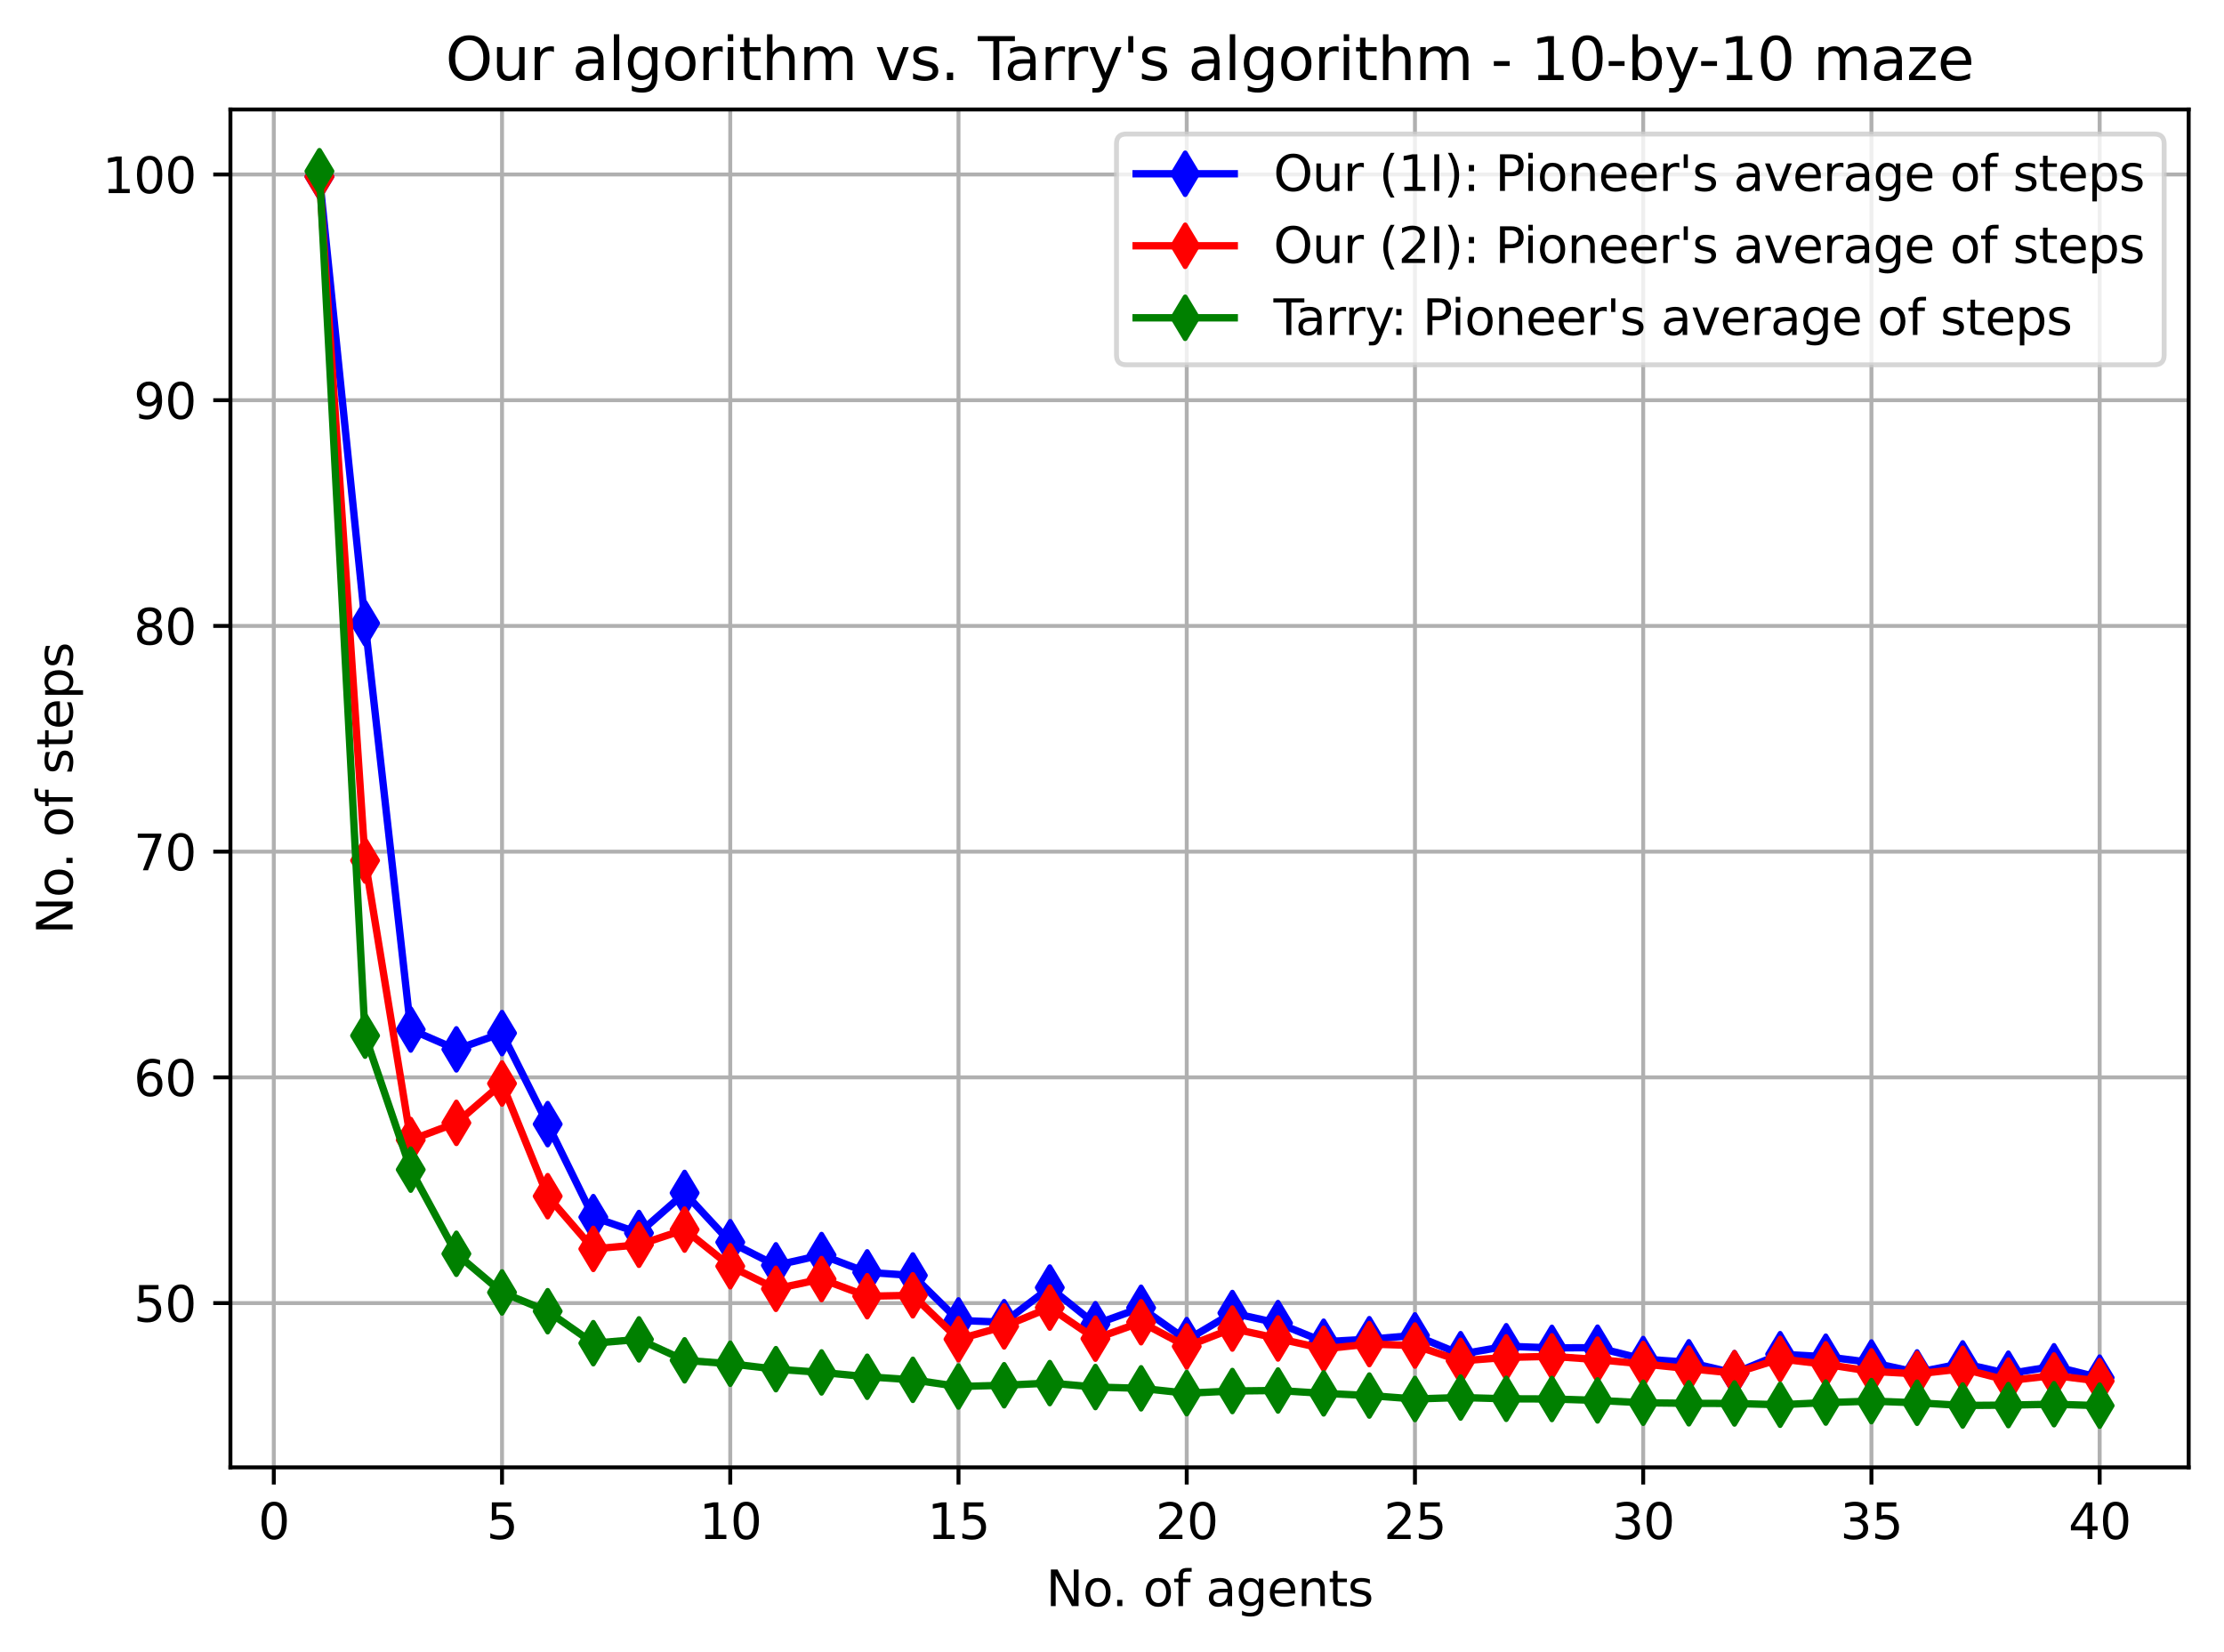 <?xml version="1.0" encoding="utf-8" standalone="no"?>
<!DOCTYPE svg PUBLIC "-//W3C//DTD SVG 1.1//EN"
  "http://www.w3.org/Graphics/SVG/1.1/DTD/svg11.dtd">
<svg xmlns:xlink="http://www.w3.org/1999/xlink" width="453.296pt" height="336.634pt" viewBox="0 0 453.296 336.634" xmlns="http://www.w3.org/2000/svg" version="1.1">
 <defs>
  <style type="text/css">*{stroke-linejoin: round; stroke-linecap: butt}</style>
 </defs>
 <g id="figure_1">
  <g id="patch_1">
   <path d="M 0 336.634 
L 453.296 336.634 
L 453.296 0 
L 0 0 
z
" style="fill: #ffffff"/>
  </g>
  <g id="axes_1">
   <g id="patch_2">
    <path d="M 46.966 299.078 
L 446.096 299.078 
L 446.096 22.318 
L 46.966 22.318 
z
" style="fill: #ffffff"/>
   </g>
   <g id="matplotlib.axis_1">
    <g id="xtick_1">
     <g id="line2d_1">
      <path d="M 55.804 299.078 
L 55.804 22.318 
" clip-path="url(#pd11c6ac3e6)" style="fill: none; stroke: #b0b0b0; stroke-width: 0.8; stroke-linecap: square"/>
     </g>
     <g id="line2d_2">
      <defs>
       <path id="m529cf0bb1b" d="M 0 0 
L 0 3.5 
" style="stroke: #000000; stroke-width: 0.8"/>
      </defs>
      <g>
       <use xlink:href="#m529cf0bb1b" x="55.804" y="299.078" style="stroke: #000000; stroke-width: 0.8"/>
      </g>
     </g>
     <g id="text_1">
      <!-- 0 -->
      <g transform="translate(52.623 313.677)scale(0.1 -0.1)">
       <defs>
        <path id="DejaVuSans-30" d="M 2034 4250 
Q 1547 4250 1301 3770 
Q 1056 3291 1056 2328 
Q 1056 1369 1301 889 
Q 1547 409 2034 409 
Q 2525 409 2770 889 
Q 3016 1369 3016 2328 
Q 3016 3291 2770 3770 
Q 2525 4250 2034 4250 
z
M 2034 4750 
Q 2819 4750 3233 4129 
Q 3647 3509 3647 2328 
Q 3647 1150 3233 529 
Q 2819 -91 2034 -91 
Q 1250 -91 836 529 
Q 422 1150 422 2328 
Q 422 3509 836 4129 
Q 1250 4750 2034 4750 
z
" transform="scale(0.016)"/>
       </defs>
       <use xlink:href="#DejaVuSans-30"/>
      </g>
     </g>
    </g>
    <g id="xtick_2">
     <g id="line2d_3">
      <path d="M 102.323 299.078 
L 102.323 22.318 
" clip-path="url(#pd11c6ac3e6)" style="fill: none; stroke: #b0b0b0; stroke-width: 0.8; stroke-linecap: square"/>
     </g>
     <g id="line2d_4">
      <g>
       <use xlink:href="#m529cf0bb1b" x="102.323" y="299.078" style="stroke: #000000; stroke-width: 0.8"/>
      </g>
     </g>
     <g id="text_2">
      <!-- 5 -->
      <g transform="translate(99.142 313.677)scale(0.1 -0.1)">
       <defs>
        <path id="DejaVuSans-35" d="M 691 4666 
L 3169 4666 
L 3169 4134 
L 1269 4134 
L 1269 2991 
Q 1406 3038 1543 3061 
Q 1681 3084 1819 3084 
Q 2600 3084 3056 2656 
Q 3513 2228 3513 1497 
Q 3513 744 3044 326 
Q 2575 -91 1722 -91 
Q 1428 -91 1123 -41 
Q 819 9 494 109 
L 494 744 
Q 775 591 1075 516 
Q 1375 441 1709 441 
Q 2250 441 2565 725 
Q 2881 1009 2881 1497 
Q 2881 1984 2565 2268 
Q 2250 2553 1709 2553 
Q 1456 2553 1204 2497 
Q 953 2441 691 2322 
L 691 4666 
z
" transform="scale(0.016)"/>
       </defs>
       <use xlink:href="#DejaVuSans-35"/>
      </g>
     </g>
    </g>
    <g id="xtick_3">
     <g id="line2d_5">
      <path d="M 148.841 299.078 
L 148.841 22.318 
" clip-path="url(#pd11c6ac3e6)" style="fill: none; stroke: #b0b0b0; stroke-width: 0.8; stroke-linecap: square"/>
     </g>
     <g id="line2d_6">
      <g>
       <use xlink:href="#m529cf0bb1b" x="148.841" y="299.078" style="stroke: #000000; stroke-width: 0.8"/>
      </g>
     </g>
     <g id="text_3">
      <!-- 10 -->
      <g transform="translate(142.479 313.677)scale(0.1 -0.1)">
       <defs>
        <path id="DejaVuSans-31" d="M 794 531 
L 1825 531 
L 1825 4091 
L 703 3866 
L 703 4441 
L 1819 4666 
L 2450 4666 
L 2450 531 
L 3481 531 
L 3481 0 
L 794 0 
L 794 531 
z
" transform="scale(0.016)"/>
       </defs>
       <use xlink:href="#DejaVuSans-31"/>
       <use xlink:href="#DejaVuSans-30" x="63.623"/>
      </g>
     </g>
    </g>
    <g id="xtick_4">
     <g id="line2d_7">
      <path d="M 195.36 299.078 
L 195.36 22.318 
" clip-path="url(#pd11c6ac3e6)" style="fill: none; stroke: #b0b0b0; stroke-width: 0.8; stroke-linecap: square"/>
     </g>
     <g id="line2d_8">
      <g>
       <use xlink:href="#m529cf0bb1b" x="195.36" y="299.078" style="stroke: #000000; stroke-width: 0.8"/>
      </g>
     </g>
     <g id="text_4">
      <!-- 15 -->
      <g transform="translate(188.998 313.677)scale(0.1 -0.1)">
       <use xlink:href="#DejaVuSans-31"/>
       <use xlink:href="#DejaVuSans-35" x="63.623"/>
      </g>
     </g>
    </g>
    <g id="xtick_5">
     <g id="line2d_9">
      <path d="M 241.879 299.078 
L 241.879 22.318 
" clip-path="url(#pd11c6ac3e6)" style="fill: none; stroke: #b0b0b0; stroke-width: 0.8; stroke-linecap: square"/>
     </g>
     <g id="line2d_10">
      <g>
       <use xlink:href="#m529cf0bb1b" x="241.879" y="299.078" style="stroke: #000000; stroke-width: 0.8"/>
      </g>
     </g>
     <g id="text_5">
      <!-- 20 -->
      <g transform="translate(235.516 313.677)scale(0.1 -0.1)">
       <defs>
        <path id="DejaVuSans-32" d="M 1228 531 
L 3431 531 
L 3431 0 
L 469 0 
L 469 531 
Q 828 903 1448 1529 
Q 2069 2156 2228 2338 
Q 2531 2678 2651 2914 
Q 2772 3150 2772 3378 
Q 2772 3750 2511 3984 
Q 2250 4219 1831 4219 
Q 1534 4219 1204 4116 
Q 875 4013 500 3803 
L 500 4441 
Q 881 4594 1212 4672 
Q 1544 4750 1819 4750 
Q 2544 4750 2975 4387 
Q 3406 4025 3406 3419 
Q 3406 3131 3298 2873 
Q 3191 2616 2906 2266 
Q 2828 2175 2409 1742 
Q 1991 1309 1228 531 
z
" transform="scale(0.016)"/>
       </defs>
       <use xlink:href="#DejaVuSans-32"/>
       <use xlink:href="#DejaVuSans-30" x="63.623"/>
      </g>
     </g>
    </g>
    <g id="xtick_6">
     <g id="line2d_11">
      <path d="M 288.397 299.078 
L 288.397 22.318 
" clip-path="url(#pd11c6ac3e6)" style="fill: none; stroke: #b0b0b0; stroke-width: 0.8; stroke-linecap: square"/>
     </g>
     <g id="line2d_12">
      <g>
       <use xlink:href="#m529cf0bb1b" x="288.397" y="299.078" style="stroke: #000000; stroke-width: 0.8"/>
      </g>
     </g>
     <g id="text_6">
      <!-- 25 -->
      <g transform="translate(282.035 313.677)scale(0.1 -0.1)">
       <use xlink:href="#DejaVuSans-32"/>
       <use xlink:href="#DejaVuSans-35" x="63.623"/>
      </g>
     </g>
    </g>
    <g id="xtick_7">
     <g id="line2d_13">
      <path d="M 334.916 299.078 
L 334.916 22.318 
" clip-path="url(#pd11c6ac3e6)" style="fill: none; stroke: #b0b0b0; stroke-width: 0.8; stroke-linecap: square"/>
     </g>
     <g id="line2d_14">
      <g>
       <use xlink:href="#m529cf0bb1b" x="334.916" y="299.078" style="stroke: #000000; stroke-width: 0.8"/>
      </g>
     </g>
     <g id="text_7">
      <!-- 30 -->
      <g transform="translate(328.554 313.677)scale(0.1 -0.1)">
       <defs>
        <path id="DejaVuSans-33" d="M 2597 2516 
Q 3050 2419 3304 2112 
Q 3559 1806 3559 1356 
Q 3559 666 3084 287 
Q 2609 -91 1734 -91 
Q 1441 -91 1130 -33 
Q 819 25 488 141 
L 488 750 
Q 750 597 1062 519 
Q 1375 441 1716 441 
Q 2309 441 2620 675 
Q 2931 909 2931 1356 
Q 2931 1769 2642 2001 
Q 2353 2234 1838 2234 
L 1294 2234 
L 1294 2753 
L 1863 2753 
Q 2328 2753 2575 2939 
Q 2822 3125 2822 3475 
Q 2822 3834 2567 4026 
Q 2313 4219 1838 4219 
Q 1578 4219 1281 4162 
Q 984 4106 628 3988 
L 628 4550 
Q 988 4650 1302 4700 
Q 1616 4750 1894 4750 
Q 2613 4750 3031 4423 
Q 3450 4097 3450 3541 
Q 3450 3153 3228 2886 
Q 3006 2619 2597 2516 
z
" transform="scale(0.016)"/>
       </defs>
       <use xlink:href="#DejaVuSans-33"/>
       <use xlink:href="#DejaVuSans-30" x="63.623"/>
      </g>
     </g>
    </g>
    <g id="xtick_8">
     <g id="line2d_15">
      <path d="M 381.435 299.078 
L 381.435 22.318 
" clip-path="url(#pd11c6ac3e6)" style="fill: none; stroke: #b0b0b0; stroke-width: 0.8; stroke-linecap: square"/>
     </g>
     <g id="line2d_16">
      <g>
       <use xlink:href="#m529cf0bb1b" x="381.435" y="299.078" style="stroke: #000000; stroke-width: 0.8"/>
      </g>
     </g>
     <g id="text_8">
      <!-- 35 -->
      <g transform="translate(375.072 313.677)scale(0.1 -0.1)">
       <use xlink:href="#DejaVuSans-33"/>
       <use xlink:href="#DejaVuSans-35" x="63.623"/>
      </g>
     </g>
    </g>
    <g id="xtick_9">
     <g id="line2d_17">
      <path d="M 427.953 299.078 
L 427.953 22.318 
" clip-path="url(#pd11c6ac3e6)" style="fill: none; stroke: #b0b0b0; stroke-width: 0.8; stroke-linecap: square"/>
     </g>
     <g id="line2d_18">
      <g>
       <use xlink:href="#m529cf0bb1b" x="427.953" y="299.078" style="stroke: #000000; stroke-width: 0.8"/>
      </g>
     </g>
     <g id="text_9">
      <!-- 40 -->
      <g transform="translate(421.591 313.677)scale(0.1 -0.1)">
       <defs>
        <path id="DejaVuSans-34" d="M 2419 4116 
L 825 1625 
L 2419 1625 
L 2419 4116 
z
M 2253 4666 
L 3047 4666 
L 3047 1625 
L 3713 1625 
L 3713 1100 
L 3047 1100 
L 3047 0 
L 2419 0 
L 2419 1100 
L 313 1100 
L 313 1709 
L 2253 4666 
z
" transform="scale(0.016)"/>
       </defs>
       <use xlink:href="#DejaVuSans-34"/>
       <use xlink:href="#DejaVuSans-30" x="63.623"/>
      </g>
     </g>
    </g>
    <g id="text_10">
     <!-- No. of agents -->
     <g transform="translate(213.183 327.355)scale(0.1 -0.1)">
      <defs>
       <path id="DejaVuSans-4e" d="M 628 4666 
L 1478 4666 
L 3547 763 
L 3547 4666 
L 4159 4666 
L 4159 0 
L 3309 0 
L 1241 3903 
L 1241 0 
L 628 0 
L 628 4666 
z
" transform="scale(0.016)"/>
       <path id="DejaVuSans-6f" d="M 1959 3097 
Q 1497 3097 1228 2736 
Q 959 2375 959 1747 
Q 959 1119 1226 758 
Q 1494 397 1959 397 
Q 2419 397 2687 759 
Q 2956 1122 2956 1747 
Q 2956 2369 2687 2733 
Q 2419 3097 1959 3097 
z
M 1959 3584 
Q 2709 3584 3137 3096 
Q 3566 2609 3566 1747 
Q 3566 888 3137 398 
Q 2709 -91 1959 -91 
Q 1206 -91 779 398 
Q 353 888 353 1747 
Q 353 2609 779 3096 
Q 1206 3584 1959 3584 
z
" transform="scale(0.016)"/>
       <path id="DejaVuSans-2e" d="M 684 794 
L 1344 794 
L 1344 0 
L 684 0 
L 684 794 
z
" transform="scale(0.016)"/>
       <path id="DejaVuSans-20" transform="scale(0.016)"/>
       <path id="DejaVuSans-66" d="M 2375 4863 
L 2375 4384 
L 1825 4384 
Q 1516 4384 1395 4259 
Q 1275 4134 1275 3809 
L 1275 3500 
L 2222 3500 
L 2222 3053 
L 1275 3053 
L 1275 0 
L 697 0 
L 697 3053 
L 147 3053 
L 147 3500 
L 697 3500 
L 697 3744 
Q 697 4328 969 4595 
Q 1241 4863 1831 4863 
L 2375 4863 
z
" transform="scale(0.016)"/>
       <path id="DejaVuSans-61" d="M 2194 1759 
Q 1497 1759 1228 1600 
Q 959 1441 959 1056 
Q 959 750 1161 570 
Q 1363 391 1709 391 
Q 2188 391 2477 730 
Q 2766 1069 2766 1631 
L 2766 1759 
L 2194 1759 
z
M 3341 1997 
L 3341 0 
L 2766 0 
L 2766 531 
Q 2569 213 2275 61 
Q 1981 -91 1556 -91 
Q 1019 -91 701 211 
Q 384 513 384 1019 
Q 384 1609 779 1909 
Q 1175 2209 1959 2209 
L 2766 2209 
L 2766 2266 
Q 2766 2663 2505 2880 
Q 2244 3097 1772 3097 
Q 1472 3097 1187 3025 
Q 903 2953 641 2809 
L 641 3341 
Q 956 3463 1253 3523 
Q 1550 3584 1831 3584 
Q 2591 3584 2966 3190 
Q 3341 2797 3341 1997 
z
" transform="scale(0.016)"/>
       <path id="DejaVuSans-67" d="M 2906 1791 
Q 2906 2416 2648 2759 
Q 2391 3103 1925 3103 
Q 1463 3103 1205 2759 
Q 947 2416 947 1791 
Q 947 1169 1205 825 
Q 1463 481 1925 481 
Q 2391 481 2648 825 
Q 2906 1169 2906 1791 
z
M 3481 434 
Q 3481 -459 3084 -895 
Q 2688 -1331 1869 -1331 
Q 1566 -1331 1297 -1286 
Q 1028 -1241 775 -1147 
L 775 -588 
Q 1028 -725 1275 -790 
Q 1522 -856 1778 -856 
Q 2344 -856 2625 -561 
Q 2906 -266 2906 331 
L 2906 616 
Q 2728 306 2450 153 
Q 2172 0 1784 0 
Q 1141 0 747 490 
Q 353 981 353 1791 
Q 353 2603 747 3093 
Q 1141 3584 1784 3584 
Q 2172 3584 2450 3431 
Q 2728 3278 2906 2969 
L 2906 3500 
L 3481 3500 
L 3481 434 
z
" transform="scale(0.016)"/>
       <path id="DejaVuSans-65" d="M 3597 1894 
L 3597 1613 
L 953 1613 
Q 991 1019 1311 708 
Q 1631 397 2203 397 
Q 2534 397 2845 478 
Q 3156 559 3463 722 
L 3463 178 
Q 3153 47 2828 -22 
Q 2503 -91 2169 -91 
Q 1331 -91 842 396 
Q 353 884 353 1716 
Q 353 2575 817 3079 
Q 1281 3584 2069 3584 
Q 2775 3584 3186 3129 
Q 3597 2675 3597 1894 
z
M 3022 2063 
Q 3016 2534 2758 2815 
Q 2500 3097 2075 3097 
Q 1594 3097 1305 2825 
Q 1016 2553 972 2059 
L 3022 2063 
z
" transform="scale(0.016)"/>
       <path id="DejaVuSans-6e" d="M 3513 2113 
L 3513 0 
L 2938 0 
L 2938 2094 
Q 2938 2591 2744 2837 
Q 2550 3084 2163 3084 
Q 1697 3084 1428 2787 
Q 1159 2491 1159 1978 
L 1159 0 
L 581 0 
L 581 3500 
L 1159 3500 
L 1159 2956 
Q 1366 3272 1645 3428 
Q 1925 3584 2291 3584 
Q 2894 3584 3203 3211 
Q 3513 2838 3513 2113 
z
" transform="scale(0.016)"/>
       <path id="DejaVuSans-74" d="M 1172 4494 
L 1172 3500 
L 2356 3500 
L 2356 3053 
L 1172 3053 
L 1172 1153 
Q 1172 725 1289 603 
Q 1406 481 1766 481 
L 2356 481 
L 2356 0 
L 1766 0 
Q 1100 0 847 248 
Q 594 497 594 1153 
L 594 3053 
L 172 3053 
L 172 3500 
L 594 3500 
L 594 4494 
L 1172 4494 
z
" transform="scale(0.016)"/>
       <path id="DejaVuSans-73" d="M 2834 3397 
L 2834 2853 
Q 2591 2978 2328 3040 
Q 2066 3103 1784 3103 
Q 1356 3103 1142 2972 
Q 928 2841 928 2578 
Q 928 2378 1081 2264 
Q 1234 2150 1697 2047 
L 1894 2003 
Q 2506 1872 2764 1633 
Q 3022 1394 3022 966 
Q 3022 478 2636 193 
Q 2250 -91 1575 -91 
Q 1294 -91 989 -36 
Q 684 19 347 128 
L 347 722 
Q 666 556 975 473 
Q 1284 391 1588 391 
Q 1994 391 2212 530 
Q 2431 669 2431 922 
Q 2431 1156 2273 1281 
Q 2116 1406 1581 1522 
L 1381 1569 
Q 847 1681 609 1914 
Q 372 2147 372 2553 
Q 372 3047 722 3315 
Q 1072 3584 1716 3584 
Q 2034 3584 2315 3537 
Q 2597 3491 2834 3397 
z
" transform="scale(0.016)"/>
      </defs>
      <use xlink:href="#DejaVuSans-4e"/>
      <use xlink:href="#DejaVuSans-6f" x="74.805"/>
      <use xlink:href="#DejaVuSans-2e" x="134.236"/>
      <use xlink:href="#DejaVuSans-20" x="166.023"/>
      <use xlink:href="#DejaVuSans-6f" x="197.811"/>
      <use xlink:href="#DejaVuSans-66" x="258.992"/>
      <use xlink:href="#DejaVuSans-20" x="294.197"/>
      <use xlink:href="#DejaVuSans-61" x="325.984"/>
      <use xlink:href="#DejaVuSans-67" x="387.264"/>
      <use xlink:href="#DejaVuSans-65" x="450.74"/>
      <use xlink:href="#DejaVuSans-6e" x="512.264"/>
      <use xlink:href="#DejaVuSans-74" x="575.643"/>
      <use xlink:href="#DejaVuSans-73" x="614.852"/>
     </g>
    </g>
   </g>
   <g id="matplotlib.axis_2">
    <g id="ytick_1">
     <g id="line2d_19">
      <path d="M 46.966 265.593 
L 446.096 265.593 
" clip-path="url(#pd11c6ac3e6)" style="fill: none; stroke: #b0b0b0; stroke-width: 0.8; stroke-linecap: square"/>
     </g>
     <g id="line2d_20">
      <defs>
       <path id="m9fdd5fec45" d="M 0 0 
L -3.5 0 
" style="stroke: #000000; stroke-width: 0.8"/>
      </defs>
      <g>
       <use xlink:href="#m9fdd5fec45" x="46.966" y="265.593" style="stroke: #000000; stroke-width: 0.8"/>
      </g>
     </g>
     <g id="text_11">
      <!-- 50 -->
      <g transform="translate(27.241 269.392)scale(0.1 -0.1)">
       <use xlink:href="#DejaVuSans-35"/>
       <use xlink:href="#DejaVuSans-30" x="63.623"/>
      </g>
     </g>
    </g>
    <g id="ytick_2">
     <g id="line2d_21">
      <path d="M 46.966 219.586 
L 446.096 219.586 
" clip-path="url(#pd11c6ac3e6)" style="fill: none; stroke: #b0b0b0; stroke-width: 0.8; stroke-linecap: square"/>
     </g>
     <g id="line2d_22">
      <g>
       <use xlink:href="#m9fdd5fec45" x="46.966" y="219.586" style="stroke: #000000; stroke-width: 0.8"/>
      </g>
     </g>
     <g id="text_12">
      <!-- 60 -->
      <g transform="translate(27.241 223.386)scale(0.1 -0.1)">
       <defs>
        <path id="DejaVuSans-36" d="M 2113 2584 
Q 1688 2584 1439 2293 
Q 1191 2003 1191 1497 
Q 1191 994 1439 701 
Q 1688 409 2113 409 
Q 2538 409 2786 701 
Q 3034 994 3034 1497 
Q 3034 2003 2786 2293 
Q 2538 2584 2113 2584 
z
M 3366 4563 
L 3366 3988 
Q 3128 4100 2886 4159 
Q 2644 4219 2406 4219 
Q 1781 4219 1451 3797 
Q 1122 3375 1075 2522 
Q 1259 2794 1537 2939 
Q 1816 3084 2150 3084 
Q 2853 3084 3261 2657 
Q 3669 2231 3669 1497 
Q 3669 778 3244 343 
Q 2819 -91 2113 -91 
Q 1303 -91 875 529 
Q 447 1150 447 2328 
Q 447 3434 972 4092 
Q 1497 4750 2381 4750 
Q 2619 4750 2861 4703 
Q 3103 4656 3366 4563 
z
" transform="scale(0.016)"/>
       </defs>
       <use xlink:href="#DejaVuSans-36"/>
       <use xlink:href="#DejaVuSans-30" x="63.623"/>
      </g>
     </g>
    </g>
    <g id="ytick_3">
     <g id="line2d_23">
      <path d="M 46.966 173.58 
L 446.096 173.58 
" clip-path="url(#pd11c6ac3e6)" style="fill: none; stroke: #b0b0b0; stroke-width: 0.8; stroke-linecap: square"/>
     </g>
     <g id="line2d_24">
      <g>
       <use xlink:href="#m9fdd5fec45" x="46.966" y="173.58" style="stroke: #000000; stroke-width: 0.8"/>
      </g>
     </g>
     <g id="text_13">
      <!-- 70 -->
      <g transform="translate(27.241 177.379)scale(0.1 -0.1)">
       <defs>
        <path id="DejaVuSans-37" d="M 525 4666 
L 3525 4666 
L 3525 4397 
L 1831 0 
L 1172 0 
L 2766 4134 
L 525 4134 
L 525 4666 
z
" transform="scale(0.016)"/>
       </defs>
       <use xlink:href="#DejaVuSans-37"/>
       <use xlink:href="#DejaVuSans-30" x="63.623"/>
      </g>
     </g>
    </g>
    <g id="ytick_4">
     <g id="line2d_25">
      <path d="M 46.966 127.573 
L 446.096 127.573 
" clip-path="url(#pd11c6ac3e6)" style="fill: none; stroke: #b0b0b0; stroke-width: 0.8; stroke-linecap: square"/>
     </g>
     <g id="line2d_26">
      <g>
       <use xlink:href="#m9fdd5fec45" x="46.966" y="127.573" style="stroke: #000000; stroke-width: 0.8"/>
      </g>
     </g>
     <g id="text_14">
      <!-- 80 -->
      <g transform="translate(27.241 131.373)scale(0.1 -0.1)">
       <defs>
        <path id="DejaVuSans-38" d="M 2034 2216 
Q 1584 2216 1326 1975 
Q 1069 1734 1069 1313 
Q 1069 891 1326 650 
Q 1584 409 2034 409 
Q 2484 409 2743 651 
Q 3003 894 3003 1313 
Q 3003 1734 2745 1975 
Q 2488 2216 2034 2216 
z
M 1403 2484 
Q 997 2584 770 2862 
Q 544 3141 544 3541 
Q 544 4100 942 4425 
Q 1341 4750 2034 4750 
Q 2731 4750 3128 4425 
Q 3525 4100 3525 3541 
Q 3525 3141 3298 2862 
Q 3072 2584 2669 2484 
Q 3125 2378 3379 2068 
Q 3634 1759 3634 1313 
Q 3634 634 3220 271 
Q 2806 -91 2034 -91 
Q 1263 -91 848 271 
Q 434 634 434 1313 
Q 434 1759 690 2068 
Q 947 2378 1403 2484 
z
M 1172 3481 
Q 1172 3119 1398 2916 
Q 1625 2713 2034 2713 
Q 2441 2713 2670 2916 
Q 2900 3119 2900 3481 
Q 2900 3844 2670 4047 
Q 2441 4250 2034 4250 
Q 1625 4250 1398 4047 
Q 1172 3844 1172 3481 
z
" transform="scale(0.016)"/>
       </defs>
       <use xlink:href="#DejaVuSans-38"/>
       <use xlink:href="#DejaVuSans-30" x="63.623"/>
      </g>
     </g>
    </g>
    <g id="ytick_5">
     <g id="line2d_27">
      <path d="M 46.966 81.567 
L 446.096 81.567 
" clip-path="url(#pd11c6ac3e6)" style="fill: none; stroke: #b0b0b0; stroke-width: 0.8; stroke-linecap: square"/>
     </g>
     <g id="line2d_28">
      <g>
       <use xlink:href="#m9fdd5fec45" x="46.966" y="81.567" style="stroke: #000000; stroke-width: 0.8"/>
      </g>
     </g>
     <g id="text_15">
      <!-- 90 -->
      <g transform="translate(27.241 85.366)scale(0.1 -0.1)">
       <defs>
        <path id="DejaVuSans-39" d="M 703 97 
L 703 672 
Q 941 559 1184 500 
Q 1428 441 1663 441 
Q 2288 441 2617 861 
Q 2947 1281 2994 2138 
Q 2813 1869 2534 1725 
Q 2256 1581 1919 1581 
Q 1219 1581 811 2004 
Q 403 2428 403 3163 
Q 403 3881 828 4315 
Q 1253 4750 1959 4750 
Q 2769 4750 3195 4129 
Q 3622 3509 3622 2328 
Q 3622 1225 3098 567 
Q 2575 -91 1691 -91 
Q 1453 -91 1209 -44 
Q 966 3 703 97 
z
M 1959 2075 
Q 2384 2075 2632 2365 
Q 2881 2656 2881 3163 
Q 2881 3666 2632 3958 
Q 2384 4250 1959 4250 
Q 1534 4250 1286 3958 
Q 1038 3666 1038 3163 
Q 1038 2656 1286 2365 
Q 1534 2075 1959 2075 
z
" transform="scale(0.016)"/>
       </defs>
       <use xlink:href="#DejaVuSans-39"/>
       <use xlink:href="#DejaVuSans-30" x="63.623"/>
      </g>
     </g>
    </g>
    <g id="ytick_6">
     <g id="line2d_29">
      <path d="M 46.966 35.561 
L 446.096 35.561 
" clip-path="url(#pd11c6ac3e6)" style="fill: none; stroke: #b0b0b0; stroke-width: 0.8; stroke-linecap: square"/>
     </g>
     <g id="line2d_30">
      <g>
       <use xlink:href="#m9fdd5fec45" x="46.966" y="35.561" style="stroke: #000000; stroke-width: 0.8"/>
      </g>
     </g>
     <g id="text_16">
      <!-- 100 -->
      <g transform="translate(20.878 39.36)scale(0.1 -0.1)">
       <use xlink:href="#DejaVuSans-31"/>
       <use xlink:href="#DejaVuSans-30" x="63.623"/>
       <use xlink:href="#DejaVuSans-30" x="127.246"/>
      </g>
     </g>
    </g>
    <g id="text_17">
     <!-- No. of steps -->
     <g transform="translate(14.798 190.418)rotate(-90)scale(0.1 -0.1)">
      <defs>
       <path id="DejaVuSans-70" d="M 1159 525 
L 1159 -1331 
L 581 -1331 
L 581 3500 
L 1159 3500 
L 1159 2969 
Q 1341 3281 1617 3432 
Q 1894 3584 2278 3584 
Q 2916 3584 3314 3078 
Q 3713 2572 3713 1747 
Q 3713 922 3314 415 
Q 2916 -91 2278 -91 
Q 1894 -91 1617 61 
Q 1341 213 1159 525 
z
M 3116 1747 
Q 3116 2381 2855 2742 
Q 2594 3103 2138 3103 
Q 1681 3103 1420 2742 
Q 1159 2381 1159 1747 
Q 1159 1113 1420 752 
Q 1681 391 2138 391 
Q 2594 391 2855 752 
Q 3116 1113 3116 1747 
z
" transform="scale(0.016)"/>
      </defs>
      <use xlink:href="#DejaVuSans-4e"/>
      <use xlink:href="#DejaVuSans-6f" x="74.805"/>
      <use xlink:href="#DejaVuSans-2e" x="134.236"/>
      <use xlink:href="#DejaVuSans-20" x="166.023"/>
      <use xlink:href="#DejaVuSans-6f" x="197.811"/>
      <use xlink:href="#DejaVuSans-66" x="258.992"/>
      <use xlink:href="#DejaVuSans-20" x="294.197"/>
      <use xlink:href="#DejaVuSans-73" x="325.984"/>
      <use xlink:href="#DejaVuSans-74" x="378.084"/>
      <use xlink:href="#DejaVuSans-65" x="417.293"/>
      <use xlink:href="#DejaVuSans-70" x="478.816"/>
      <use xlink:href="#DejaVuSans-73" x="542.293"/>
     </g>
    </g>
   </g>
   <g id="line2d_31">
    <path d="M 65.108 36.002 
L 74.412 127.021 
L 83.715 209.833 
L 93.019 213.882 
L 102.323 210.569 
L 111.627 229.119 
L 120.93 248.074 
L 130.234 251.312 
L 139.538 243.142 
L 148.841 253.189 
L 158.145 257.901 
L 167.449 255.803 
L 176.753 259.336 
L 186.056 259.962 
L 195.36 269.126 
L 204.664 269.494 
L 213.968 262.428 
L 223.271 269.899 
L 232.575 266.55 
L 241.879 273.138 
L 251.182 267.617 
L 260.486 269.678 
L 269.79 273.469 
L 279.094 272.954 
L 288.397 272.181 
L 297.701 276.009 
L 307.005 274.389 
L 316.309 274.72 
L 325.612 274.684 
L 334.916 277.002 
L 344.22 277.665 
L 353.524 279.873 
L 362.827 276.009 
L 372.131 276.524 
L 381.435 277.702 
L 390.738 279.726 
L 400.042 277.886 
L 409.346 279.984 
L 418.65 278.475 
L 427.953 280.793 
" clip-path="url(#pd11c6ac3e6)" style="fill: none; stroke: #0000ff; stroke-width: 1.5; stroke-linecap: square"/>
    <defs>
     <path id="me448eb536b" d="M 0 4.243 
L 2.546 0 
L 0 -4.243 
L -2.546 0 
z
" style="stroke: #0000ff; stroke-linejoin: miter"/>
    </defs>
    <g clip-path="url(#pd11c6ac3e6)">
     <use xlink:href="#me448eb536b" x="65.108" y="36.002" style="fill: #0000ff; stroke: #0000ff; stroke-linejoin: miter"/>
     <use xlink:href="#me448eb536b" x="74.412" y="127.021" style="fill: #0000ff; stroke: #0000ff; stroke-linejoin: miter"/>
     <use xlink:href="#me448eb536b" x="83.715" y="209.833" style="fill: #0000ff; stroke: #0000ff; stroke-linejoin: miter"/>
     <use xlink:href="#me448eb536b" x="93.019" y="213.882" style="fill: #0000ff; stroke: #0000ff; stroke-linejoin: miter"/>
     <use xlink:href="#me448eb536b" x="102.323" y="210.569" style="fill: #0000ff; stroke: #0000ff; stroke-linejoin: miter"/>
     <use xlink:href="#me448eb536b" x="111.627" y="229.119" style="fill: #0000ff; stroke: #0000ff; stroke-linejoin: miter"/>
     <use xlink:href="#me448eb536b" x="120.93" y="248.074" style="fill: #0000ff; stroke: #0000ff; stroke-linejoin: miter"/>
     <use xlink:href="#me448eb536b" x="130.234" y="251.312" style="fill: #0000ff; stroke: #0000ff; stroke-linejoin: miter"/>
     <use xlink:href="#me448eb536b" x="139.538" y="243.142" style="fill: #0000ff; stroke: #0000ff; stroke-linejoin: miter"/>
     <use xlink:href="#me448eb536b" x="148.841" y="253.189" style="fill: #0000ff; stroke: #0000ff; stroke-linejoin: miter"/>
     <use xlink:href="#me448eb536b" x="158.145" y="257.901" style="fill: #0000ff; stroke: #0000ff; stroke-linejoin: miter"/>
     <use xlink:href="#me448eb536b" x="167.449" y="255.803" style="fill: #0000ff; stroke: #0000ff; stroke-linejoin: miter"/>
     <use xlink:href="#me448eb536b" x="176.753" y="259.336" style="fill: #0000ff; stroke: #0000ff; stroke-linejoin: miter"/>
     <use xlink:href="#me448eb536b" x="186.056" y="259.962" style="fill: #0000ff; stroke: #0000ff; stroke-linejoin: miter"/>
     <use xlink:href="#me448eb536b" x="195.36" y="269.126" style="fill: #0000ff; stroke: #0000ff; stroke-linejoin: miter"/>
     <use xlink:href="#me448eb536b" x="204.664" y="269.494" style="fill: #0000ff; stroke: #0000ff; stroke-linejoin: miter"/>
     <use xlink:href="#me448eb536b" x="213.968" y="262.428" style="fill: #0000ff; stroke: #0000ff; stroke-linejoin: miter"/>
     <use xlink:href="#me448eb536b" x="223.271" y="269.899" style="fill: #0000ff; stroke: #0000ff; stroke-linejoin: miter"/>
     <use xlink:href="#me448eb536b" x="232.575" y="266.55" style="fill: #0000ff; stroke: #0000ff; stroke-linejoin: miter"/>
     <use xlink:href="#me448eb536b" x="241.879" y="273.138" style="fill: #0000ff; stroke: #0000ff; stroke-linejoin: miter"/>
     <use xlink:href="#me448eb536b" x="251.182" y="267.617" style="fill: #0000ff; stroke: #0000ff; stroke-linejoin: miter"/>
     <use xlink:href="#me448eb536b" x="260.486" y="269.678" style="fill: #0000ff; stroke: #0000ff; stroke-linejoin: miter"/>
     <use xlink:href="#me448eb536b" x="269.79" y="273.469" style="fill: #0000ff; stroke: #0000ff; stroke-linejoin: miter"/>
     <use xlink:href="#me448eb536b" x="279.094" y="272.954" style="fill: #0000ff; stroke: #0000ff; stroke-linejoin: miter"/>
     <use xlink:href="#me448eb536b" x="288.397" y="272.181" style="fill: #0000ff; stroke: #0000ff; stroke-linejoin: miter"/>
     <use xlink:href="#me448eb536b" x="297.701" y="276.009" style="fill: #0000ff; stroke: #0000ff; stroke-linejoin: miter"/>
     <use xlink:href="#me448eb536b" x="307.005" y="274.389" style="fill: #0000ff; stroke: #0000ff; stroke-linejoin: miter"/>
     <use xlink:href="#me448eb536b" x="316.309" y="274.72" style="fill: #0000ff; stroke: #0000ff; stroke-linejoin: miter"/>
     <use xlink:href="#me448eb536b" x="325.612" y="274.684" style="fill: #0000ff; stroke: #0000ff; stroke-linejoin: miter"/>
     <use xlink:href="#me448eb536b" x="334.916" y="277.002" style="fill: #0000ff; stroke: #0000ff; stroke-linejoin: miter"/>
     <use xlink:href="#me448eb536b" x="344.22" y="277.665" style="fill: #0000ff; stroke: #0000ff; stroke-linejoin: miter"/>
     <use xlink:href="#me448eb536b" x="353.524" y="279.873" style="fill: #0000ff; stroke: #0000ff; stroke-linejoin: miter"/>
     <use xlink:href="#me448eb536b" x="362.827" y="276.009" style="fill: #0000ff; stroke: #0000ff; stroke-linejoin: miter"/>
     <use xlink:href="#me448eb536b" x="372.131" y="276.524" style="fill: #0000ff; stroke: #0000ff; stroke-linejoin: miter"/>
     <use xlink:href="#me448eb536b" x="381.435" y="277.702" style="fill: #0000ff; stroke: #0000ff; stroke-linejoin: miter"/>
     <use xlink:href="#me448eb536b" x="390.738" y="279.726" style="fill: #0000ff; stroke: #0000ff; stroke-linejoin: miter"/>
     <use xlink:href="#me448eb536b" x="400.042" y="277.886" style="fill: #0000ff; stroke: #0000ff; stroke-linejoin: miter"/>
     <use xlink:href="#me448eb536b" x="409.346" y="279.984" style="fill: #0000ff; stroke: #0000ff; stroke-linejoin: miter"/>
     <use xlink:href="#me448eb536b" x="418.65" y="278.475" style="fill: #0000ff; stroke: #0000ff; stroke-linejoin: miter"/>
     <use xlink:href="#me448eb536b" x="427.953" y="280.793" style="fill: #0000ff; stroke: #0000ff; stroke-linejoin: miter"/>
    </g>
   </g>
   <g id="line2d_32">
    <path d="M 65.108 36.002 
L 74.412 175.383 
L 83.715 232.358 
L 93.019 228.861 
L 102.323 220.838 
L 111.627 243.804 
L 120.93 254.551 
L 130.234 253.705 
L 139.538 250.613 
L 148.841 258.085 
L 158.145 262.685 
L 167.449 260.698 
L 176.753 264.194 
L 186.056 264.01 
L 195.36 272.954 
L 204.664 270.341 
L 213.968 266.513 
L 223.271 272.843 
L 232.575 269.494 
L 241.879 274.426 
L 251.182 270.782 
L 260.486 272.807 
L 269.79 274.905 
L 279.094 273.948 
L 288.397 274.242 
L 297.701 277.37 
L 307.005 276.671 
L 316.309 276.45 
L 325.612 277.113 
L 334.916 277.996 
L 344.22 278.953 
L 353.524 279.873 
L 362.827 276.966 
L 372.131 278.07 
L 381.435 279.505 
L 390.738 280.02 
L 400.042 278.99 
L 409.346 281.382 
L 418.65 280.352 
L 427.953 281.493 
" clip-path="url(#pd11c6ac3e6)" style="fill: none; stroke: #ff0000; stroke-width: 1.5; stroke-linecap: square"/>
    <defs>
     <path id="mfd6921de9f" d="M 0 4.243 
L 2.546 0 
L 0 -4.243 
L -2.546 0 
z
" style="stroke: #ff0000; stroke-linejoin: miter"/>
    </defs>
    <g clip-path="url(#pd11c6ac3e6)">
     <use xlink:href="#mfd6921de9f" x="65.108" y="36.002" style="fill: #ff0000; stroke: #ff0000; stroke-linejoin: miter"/>
     <use xlink:href="#mfd6921de9f" x="74.412" y="175.383" style="fill: #ff0000; stroke: #ff0000; stroke-linejoin: miter"/>
     <use xlink:href="#mfd6921de9f" x="83.715" y="232.358" style="fill: #ff0000; stroke: #ff0000; stroke-linejoin: miter"/>
     <use xlink:href="#mfd6921de9f" x="93.019" y="228.861" style="fill: #ff0000; stroke: #ff0000; stroke-linejoin: miter"/>
     <use xlink:href="#mfd6921de9f" x="102.323" y="220.838" style="fill: #ff0000; stroke: #ff0000; stroke-linejoin: miter"/>
     <use xlink:href="#mfd6921de9f" x="111.627" y="243.804" style="fill: #ff0000; stroke: #ff0000; stroke-linejoin: miter"/>
     <use xlink:href="#mfd6921de9f" x="120.93" y="254.551" style="fill: #ff0000; stroke: #ff0000; stroke-linejoin: miter"/>
     <use xlink:href="#mfd6921de9f" x="130.234" y="253.705" style="fill: #ff0000; stroke: #ff0000; stroke-linejoin: miter"/>
     <use xlink:href="#mfd6921de9f" x="139.538" y="250.613" style="fill: #ff0000; stroke: #ff0000; stroke-linejoin: miter"/>
     <use xlink:href="#mfd6921de9f" x="148.841" y="258.085" style="fill: #ff0000; stroke: #ff0000; stroke-linejoin: miter"/>
     <use xlink:href="#mfd6921de9f" x="158.145" y="262.685" style="fill: #ff0000; stroke: #ff0000; stroke-linejoin: miter"/>
     <use xlink:href="#mfd6921de9f" x="167.449" y="260.698" style="fill: #ff0000; stroke: #ff0000; stroke-linejoin: miter"/>
     <use xlink:href="#mfd6921de9f" x="176.753" y="264.194" style="fill: #ff0000; stroke: #ff0000; stroke-linejoin: miter"/>
     <use xlink:href="#mfd6921de9f" x="186.056" y="264.01" style="fill: #ff0000; stroke: #ff0000; stroke-linejoin: miter"/>
     <use xlink:href="#mfd6921de9f" x="195.36" y="272.954" style="fill: #ff0000; stroke: #ff0000; stroke-linejoin: miter"/>
     <use xlink:href="#mfd6921de9f" x="204.664" y="270.341" style="fill: #ff0000; stroke: #ff0000; stroke-linejoin: miter"/>
     <use xlink:href="#mfd6921de9f" x="213.968" y="266.513" style="fill: #ff0000; stroke: #ff0000; stroke-linejoin: miter"/>
     <use xlink:href="#mfd6921de9f" x="223.271" y="272.843" style="fill: #ff0000; stroke: #ff0000; stroke-linejoin: miter"/>
     <use xlink:href="#mfd6921de9f" x="232.575" y="269.494" style="fill: #ff0000; stroke: #ff0000; stroke-linejoin: miter"/>
     <use xlink:href="#mfd6921de9f" x="241.879" y="274.426" style="fill: #ff0000; stroke: #ff0000; stroke-linejoin: miter"/>
     <use xlink:href="#mfd6921de9f" x="251.182" y="270.782" style="fill: #ff0000; stroke: #ff0000; stroke-linejoin: miter"/>
     <use xlink:href="#mfd6921de9f" x="260.486" y="272.807" style="fill: #ff0000; stroke: #ff0000; stroke-linejoin: miter"/>
     <use xlink:href="#mfd6921de9f" x="269.79" y="274.905" style="fill: #ff0000; stroke: #ff0000; stroke-linejoin: miter"/>
     <use xlink:href="#mfd6921de9f" x="279.094" y="273.948" style="fill: #ff0000; stroke: #ff0000; stroke-linejoin: miter"/>
     <use xlink:href="#mfd6921de9f" x="288.397" y="274.242" style="fill: #ff0000; stroke: #ff0000; stroke-linejoin: miter"/>
     <use xlink:href="#mfd6921de9f" x="297.701" y="277.37" style="fill: #ff0000; stroke: #ff0000; stroke-linejoin: miter"/>
     <use xlink:href="#mfd6921de9f" x="307.005" y="276.671" style="fill: #ff0000; stroke: #ff0000; stroke-linejoin: miter"/>
     <use xlink:href="#mfd6921de9f" x="316.309" y="276.45" style="fill: #ff0000; stroke: #ff0000; stroke-linejoin: miter"/>
     <use xlink:href="#mfd6921de9f" x="325.612" y="277.113" style="fill: #ff0000; stroke: #ff0000; stroke-linejoin: miter"/>
     <use xlink:href="#mfd6921de9f" x="334.916" y="277.996" style="fill: #ff0000; stroke: #ff0000; stroke-linejoin: miter"/>
     <use xlink:href="#mfd6921de9f" x="344.22" y="278.953" style="fill: #ff0000; stroke: #ff0000; stroke-linejoin: miter"/>
     <use xlink:href="#mfd6921de9f" x="353.524" y="279.873" style="fill: #ff0000; stroke: #ff0000; stroke-linejoin: miter"/>
     <use xlink:href="#mfd6921de9f" x="362.827" y="276.966" style="fill: #ff0000; stroke: #ff0000; stroke-linejoin: miter"/>
     <use xlink:href="#mfd6921de9f" x="372.131" y="278.07" style="fill: #ff0000; stroke: #ff0000; stroke-linejoin: miter"/>
     <use xlink:href="#mfd6921de9f" x="381.435" y="279.505" style="fill: #ff0000; stroke: #ff0000; stroke-linejoin: miter"/>
     <use xlink:href="#mfd6921de9f" x="390.738" y="280.02" style="fill: #ff0000; stroke: #ff0000; stroke-linejoin: miter"/>
     <use xlink:href="#mfd6921de9f" x="400.042" y="278.99" style="fill: #ff0000; stroke: #ff0000; stroke-linejoin: miter"/>
     <use xlink:href="#mfd6921de9f" x="409.346" y="281.382" style="fill: #ff0000; stroke: #ff0000; stroke-linejoin: miter"/>
     <use xlink:href="#mfd6921de9f" x="418.65" y="280.352" style="fill: #ff0000; stroke: #ff0000; stroke-linejoin: miter"/>
     <use xlink:href="#mfd6921de9f" x="427.953" y="281.493" style="fill: #ff0000; stroke: #ff0000; stroke-linejoin: miter"/>
    </g>
   </g>
   <g id="line2d_33">
    <path d="M 65.108 34.898 
L 74.412 211.084 
L 83.715 238.394 
L 93.019 255.545 
L 102.323 263.421 
L 111.627 267.249 
L 120.93 273.764 
L 130.234 272.991 
L 139.538 277.26 
L 148.841 277.959 
L 158.145 279.063 
L 167.449 279.726 
L 176.753 280.609 
L 186.056 281.235 
L 195.36 282.597 
L 204.664 282.339 
L 213.968 281.897 
L 223.271 282.707 
L 232.575 282.965 
L 241.879 283.959 
L 251.182 283.517 
L 260.486 283.406 
L 269.79 283.995 
L 279.094 284.437 
L 288.397 285.136 
L 297.701 284.842 
L 307.005 285.1 
L 316.309 285.136 
L 325.612 285.431 
L 334.916 285.909 
L 344.22 286.02 
L 353.524 286.056 
L 362.827 286.314 
L 372.131 285.872 
L 381.435 285.578 
L 390.738 285.909 
L 400.042 286.461 
L 409.346 286.388 
L 418.65 286.204 
L 427.953 286.498 
" clip-path="url(#pd11c6ac3e6)" style="fill: none; stroke: #008000; stroke-width: 1.5; stroke-linecap: square"/>
    <defs>
     <path id="m8706516926" d="M 0 4.243 
L 2.546 0 
L 0 -4.243 
L -2.546 0 
z
" style="stroke: #008000; stroke-linejoin: miter"/>
    </defs>
    <g clip-path="url(#pd11c6ac3e6)">
     <use xlink:href="#m8706516926" x="65.108" y="34.898" style="fill: #008000; stroke: #008000; stroke-linejoin: miter"/>
     <use xlink:href="#m8706516926" x="74.412" y="211.084" style="fill: #008000; stroke: #008000; stroke-linejoin: miter"/>
     <use xlink:href="#m8706516926" x="83.715" y="238.394" style="fill: #008000; stroke: #008000; stroke-linejoin: miter"/>
     <use xlink:href="#m8706516926" x="93.019" y="255.545" style="fill: #008000; stroke: #008000; stroke-linejoin: miter"/>
     <use xlink:href="#m8706516926" x="102.323" y="263.421" style="fill: #008000; stroke: #008000; stroke-linejoin: miter"/>
     <use xlink:href="#m8706516926" x="111.627" y="267.249" style="fill: #008000; stroke: #008000; stroke-linejoin: miter"/>
     <use xlink:href="#m8706516926" x="120.93" y="273.764" style="fill: #008000; stroke: #008000; stroke-linejoin: miter"/>
     <use xlink:href="#m8706516926" x="130.234" y="272.991" style="fill: #008000; stroke: #008000; stroke-linejoin: miter"/>
     <use xlink:href="#m8706516926" x="139.538" y="277.26" style="fill: #008000; stroke: #008000; stroke-linejoin: miter"/>
     <use xlink:href="#m8706516926" x="148.841" y="277.959" style="fill: #008000; stroke: #008000; stroke-linejoin: miter"/>
     <use xlink:href="#m8706516926" x="158.145" y="279.063" style="fill: #008000; stroke: #008000; stroke-linejoin: miter"/>
     <use xlink:href="#m8706516926" x="167.449" y="279.726" style="fill: #008000; stroke: #008000; stroke-linejoin: miter"/>
     <use xlink:href="#m8706516926" x="176.753" y="280.609" style="fill: #008000; stroke: #008000; stroke-linejoin: miter"/>
     <use xlink:href="#m8706516926" x="186.056" y="281.235" style="fill: #008000; stroke: #008000; stroke-linejoin: miter"/>
     <use xlink:href="#m8706516926" x="195.36" y="282.597" style="fill: #008000; stroke: #008000; stroke-linejoin: miter"/>
     <use xlink:href="#m8706516926" x="204.664" y="282.339" style="fill: #008000; stroke: #008000; stroke-linejoin: miter"/>
     <use xlink:href="#m8706516926" x="213.968" y="281.897" style="fill: #008000; stroke: #008000; stroke-linejoin: miter"/>
     <use xlink:href="#m8706516926" x="223.271" y="282.707" style="fill: #008000; stroke: #008000; stroke-linejoin: miter"/>
     <use xlink:href="#m8706516926" x="232.575" y="282.965" style="fill: #008000; stroke: #008000; stroke-linejoin: miter"/>
     <use xlink:href="#m8706516926" x="241.879" y="283.959" style="fill: #008000; stroke: #008000; stroke-linejoin: miter"/>
     <use xlink:href="#m8706516926" x="251.182" y="283.517" style="fill: #008000; stroke: #008000; stroke-linejoin: miter"/>
     <use xlink:href="#m8706516926" x="260.486" y="283.406" style="fill: #008000; stroke: #008000; stroke-linejoin: miter"/>
     <use xlink:href="#m8706516926" x="269.79" y="283.995" style="fill: #008000; stroke: #008000; stroke-linejoin: miter"/>
     <use xlink:href="#m8706516926" x="279.094" y="284.437" style="fill: #008000; stroke: #008000; stroke-linejoin: miter"/>
     <use xlink:href="#m8706516926" x="288.397" y="285.136" style="fill: #008000; stroke: #008000; stroke-linejoin: miter"/>
     <use xlink:href="#m8706516926" x="297.701" y="284.842" style="fill: #008000; stroke: #008000; stroke-linejoin: miter"/>
     <use xlink:href="#m8706516926" x="307.005" y="285.1" style="fill: #008000; stroke: #008000; stroke-linejoin: miter"/>
     <use xlink:href="#m8706516926" x="316.309" y="285.136" style="fill: #008000; stroke: #008000; stroke-linejoin: miter"/>
     <use xlink:href="#m8706516926" x="325.612" y="285.431" style="fill: #008000; stroke: #008000; stroke-linejoin: miter"/>
     <use xlink:href="#m8706516926" x="334.916" y="285.909" style="fill: #008000; stroke: #008000; stroke-linejoin: miter"/>
     <use xlink:href="#m8706516926" x="344.22" y="286.02" style="fill: #008000; stroke: #008000; stroke-linejoin: miter"/>
     <use xlink:href="#m8706516926" x="353.524" y="286.056" style="fill: #008000; stroke: #008000; stroke-linejoin: miter"/>
     <use xlink:href="#m8706516926" x="362.827" y="286.314" style="fill: #008000; stroke: #008000; stroke-linejoin: miter"/>
     <use xlink:href="#m8706516926" x="372.131" y="285.872" style="fill: #008000; stroke: #008000; stroke-linejoin: miter"/>
     <use xlink:href="#m8706516926" x="381.435" y="285.578" style="fill: #008000; stroke: #008000; stroke-linejoin: miter"/>
     <use xlink:href="#m8706516926" x="390.738" y="285.909" style="fill: #008000; stroke: #008000; stroke-linejoin: miter"/>
     <use xlink:href="#m8706516926" x="400.042" y="286.461" style="fill: #008000; stroke: #008000; stroke-linejoin: miter"/>
     <use xlink:href="#m8706516926" x="409.346" y="286.388" style="fill: #008000; stroke: #008000; stroke-linejoin: miter"/>
     <use xlink:href="#m8706516926" x="418.65" y="286.204" style="fill: #008000; stroke: #008000; stroke-linejoin: miter"/>
     <use xlink:href="#m8706516926" x="427.953" y="286.498" style="fill: #008000; stroke: #008000; stroke-linejoin: miter"/>
    </g>
   </g>
   <g id="patch_3">
    <path d="M 46.966 299.078 
L 46.966 22.318 
" style="fill: none; stroke: #000000; stroke-width: 0.8; stroke-linejoin: miter; stroke-linecap: square"/>
   </g>
   <g id="patch_4">
    <path d="M 446.096 299.078 
L 446.096 22.318 
" style="fill: none; stroke: #000000; stroke-width: 0.8; stroke-linejoin: miter; stroke-linecap: square"/>
   </g>
   <g id="patch_5">
    <path d="M 46.966 299.078 
L 446.096 299.078 
" style="fill: none; stroke: #000000; stroke-width: 0.8; stroke-linejoin: miter; stroke-linecap: square"/>
   </g>
   <g id="patch_6">
    <path d="M 46.966 22.318 
L 446.096 22.318 
" style="fill: none; stroke: #000000; stroke-width: 0.8; stroke-linejoin: miter; stroke-linecap: square"/>
   </g>
   <g id="text_18">
    <!-- Our algorithm vs. Tarry's algorithm - 10-by-10 maze -->
    <g transform="translate(90.806 16.318)scale(0.12 -0.12)">
     <defs>
      <path id="DejaVuSans-4f" d="M 2522 4238 
Q 1834 4238 1429 3725 
Q 1025 3213 1025 2328 
Q 1025 1447 1429 934 
Q 1834 422 2522 422 
Q 3209 422 3611 934 
Q 4013 1447 4013 2328 
Q 4013 3213 3611 3725 
Q 3209 4238 2522 4238 
z
M 2522 4750 
Q 3503 4750 4090 4092 
Q 4678 3434 4678 2328 
Q 4678 1225 4090 567 
Q 3503 -91 2522 -91 
Q 1538 -91 948 565 
Q 359 1222 359 2328 
Q 359 3434 948 4092 
Q 1538 4750 2522 4750 
z
" transform="scale(0.016)"/>
      <path id="DejaVuSans-75" d="M 544 1381 
L 544 3500 
L 1119 3500 
L 1119 1403 
Q 1119 906 1312 657 
Q 1506 409 1894 409 
Q 2359 409 2629 706 
Q 2900 1003 2900 1516 
L 2900 3500 
L 3475 3500 
L 3475 0 
L 2900 0 
L 2900 538 
Q 2691 219 2414 64 
Q 2138 -91 1772 -91 
Q 1169 -91 856 284 
Q 544 659 544 1381 
z
M 1991 3584 
L 1991 3584 
z
" transform="scale(0.016)"/>
      <path id="DejaVuSans-72" d="M 2631 2963 
Q 2534 3019 2420 3045 
Q 2306 3072 2169 3072 
Q 1681 3072 1420 2755 
Q 1159 2438 1159 1844 
L 1159 0 
L 581 0 
L 581 3500 
L 1159 3500 
L 1159 2956 
Q 1341 3275 1631 3429 
Q 1922 3584 2338 3584 
Q 2397 3584 2469 3576 
Q 2541 3569 2628 3553 
L 2631 2963 
z
" transform="scale(0.016)"/>
      <path id="DejaVuSans-6c" d="M 603 4863 
L 1178 4863 
L 1178 0 
L 603 0 
L 603 4863 
z
" transform="scale(0.016)"/>
      <path id="DejaVuSans-69" d="M 603 3500 
L 1178 3500 
L 1178 0 
L 603 0 
L 603 3500 
z
M 603 4863 
L 1178 4863 
L 1178 4134 
L 603 4134 
L 603 4863 
z
" transform="scale(0.016)"/>
      <path id="DejaVuSans-68" d="M 3513 2113 
L 3513 0 
L 2938 0 
L 2938 2094 
Q 2938 2591 2744 2837 
Q 2550 3084 2163 3084 
Q 1697 3084 1428 2787 
Q 1159 2491 1159 1978 
L 1159 0 
L 581 0 
L 581 4863 
L 1159 4863 
L 1159 2956 
Q 1366 3272 1645 3428 
Q 1925 3584 2291 3584 
Q 2894 3584 3203 3211 
Q 3513 2838 3513 2113 
z
" transform="scale(0.016)"/>
      <path id="DejaVuSans-6d" d="M 3328 2828 
Q 3544 3216 3844 3400 
Q 4144 3584 4550 3584 
Q 5097 3584 5394 3201 
Q 5691 2819 5691 2113 
L 5691 0 
L 5113 0 
L 5113 2094 
Q 5113 2597 4934 2840 
Q 4756 3084 4391 3084 
Q 3944 3084 3684 2787 
Q 3425 2491 3425 1978 
L 3425 0 
L 2847 0 
L 2847 2094 
Q 2847 2600 2669 2842 
Q 2491 3084 2119 3084 
Q 1678 3084 1418 2786 
Q 1159 2488 1159 1978 
L 1159 0 
L 581 0 
L 581 3500 
L 1159 3500 
L 1159 2956 
Q 1356 3278 1631 3431 
Q 1906 3584 2284 3584 
Q 2666 3584 2933 3390 
Q 3200 3197 3328 2828 
z
" transform="scale(0.016)"/>
      <path id="DejaVuSans-76" d="M 191 3500 
L 800 3500 
L 1894 563 
L 2988 3500 
L 3597 3500 
L 2284 0 
L 1503 0 
L 191 3500 
z
" transform="scale(0.016)"/>
      <path id="DejaVuSans-54" d="M -19 4666 
L 3928 4666 
L 3928 4134 
L 2272 4134 
L 2272 0 
L 1638 0 
L 1638 4134 
L -19 4134 
L -19 4666 
z
" transform="scale(0.016)"/>
      <path id="DejaVuSans-79" d="M 2059 -325 
Q 1816 -950 1584 -1140 
Q 1353 -1331 966 -1331 
L 506 -1331 
L 506 -850 
L 844 -850 
Q 1081 -850 1212 -737 
Q 1344 -625 1503 -206 
L 1606 56 
L 191 3500 
L 800 3500 
L 1894 763 
L 2988 3500 
L 3597 3500 
L 2059 -325 
z
" transform="scale(0.016)"/>
      <path id="DejaVuSans-27" d="M 1147 4666 
L 1147 2931 
L 616 2931 
L 616 4666 
L 1147 4666 
z
" transform="scale(0.016)"/>
      <path id="DejaVuSans-2d" d="M 313 2009 
L 1997 2009 
L 1997 1497 
L 313 1497 
L 313 2009 
z
" transform="scale(0.016)"/>
      <path id="DejaVuSans-62" d="M 3116 1747 
Q 3116 2381 2855 2742 
Q 2594 3103 2138 3103 
Q 1681 3103 1420 2742 
Q 1159 2381 1159 1747 
Q 1159 1113 1420 752 
Q 1681 391 2138 391 
Q 2594 391 2855 752 
Q 3116 1113 3116 1747 
z
M 1159 2969 
Q 1341 3281 1617 3432 
Q 1894 3584 2278 3584 
Q 2916 3584 3314 3078 
Q 3713 2572 3713 1747 
Q 3713 922 3314 415 
Q 2916 -91 2278 -91 
Q 1894 -91 1617 61 
Q 1341 213 1159 525 
L 1159 0 
L 581 0 
L 581 4863 
L 1159 4863 
L 1159 2969 
z
" transform="scale(0.016)"/>
      <path id="DejaVuSans-7a" d="M 353 3500 
L 3084 3500 
L 3084 2975 
L 922 459 
L 3084 459 
L 3084 0 
L 275 0 
L 275 525 
L 2438 3041 
L 353 3041 
L 353 3500 
z
" transform="scale(0.016)"/>
     </defs>
     <use xlink:href="#DejaVuSans-4f"/>
     <use xlink:href="#DejaVuSans-75" x="78.711"/>
     <use xlink:href="#DejaVuSans-72" x="142.09"/>
     <use xlink:href="#DejaVuSans-20" x="183.203"/>
     <use xlink:href="#DejaVuSans-61" x="214.99"/>
     <use xlink:href="#DejaVuSans-6c" x="276.27"/>
     <use xlink:href="#DejaVuSans-67" x="304.053"/>
     <use xlink:href="#DejaVuSans-6f" x="367.529"/>
     <use xlink:href="#DejaVuSans-72" x="428.711"/>
     <use xlink:href="#DejaVuSans-69" x="469.824"/>
     <use xlink:href="#DejaVuSans-74" x="497.607"/>
     <use xlink:href="#DejaVuSans-68" x="536.816"/>
     <use xlink:href="#DejaVuSans-6d" x="600.195"/>
     <use xlink:href="#DejaVuSans-20" x="697.607"/>
     <use xlink:href="#DejaVuSans-76" x="729.395"/>
     <use xlink:href="#DejaVuSans-73" x="788.574"/>
     <use xlink:href="#DejaVuSans-2e" x="840.674"/>
     <use xlink:href="#DejaVuSans-20" x="872.461"/>
     <use xlink:href="#DejaVuSans-54" x="904.248"/>
     <use xlink:href="#DejaVuSans-61" x="948.832"/>
     <use xlink:href="#DejaVuSans-72" x="1010.111"/>
     <use xlink:href="#DejaVuSans-72" x="1049.475"/>
     <use xlink:href="#DejaVuSans-79" x="1090.588"/>
     <use xlink:href="#DejaVuSans-27" x="1149.768"/>
     <use xlink:href="#DejaVuSans-73" x="1177.258"/>
     <use xlink:href="#DejaVuSans-20" x="1229.357"/>
     <use xlink:href="#DejaVuSans-61" x="1261.145"/>
     <use xlink:href="#DejaVuSans-6c" x="1322.424"/>
     <use xlink:href="#DejaVuSans-67" x="1350.207"/>
     <use xlink:href="#DejaVuSans-6f" x="1413.684"/>
     <use xlink:href="#DejaVuSans-72" x="1474.865"/>
     <use xlink:href="#DejaVuSans-69" x="1515.979"/>
     <use xlink:href="#DejaVuSans-74" x="1543.762"/>
     <use xlink:href="#DejaVuSans-68" x="1582.971"/>
     <use xlink:href="#DejaVuSans-6d" x="1646.35"/>
     <use xlink:href="#DejaVuSans-20" x="1743.762"/>
     <use xlink:href="#DejaVuSans-2d" x="1775.549"/>
     <use xlink:href="#DejaVuSans-20" x="1811.633"/>
     <use xlink:href="#DejaVuSans-31" x="1843.42"/>
     <use xlink:href="#DejaVuSans-30" x="1907.043"/>
     <use xlink:href="#DejaVuSans-2d" x="1970.666"/>
     <use xlink:href="#DejaVuSans-62" x="2006.75"/>
     <use xlink:href="#DejaVuSans-79" x="2070.227"/>
     <use xlink:href="#DejaVuSans-2d" x="2127.656"/>
     <use xlink:href="#DejaVuSans-31" x="2163.74"/>
     <use xlink:href="#DejaVuSans-30" x="2227.363"/>
     <use xlink:href="#DejaVuSans-20" x="2290.986"/>
     <use xlink:href="#DejaVuSans-6d" x="2322.773"/>
     <use xlink:href="#DejaVuSans-61" x="2420.186"/>
     <use xlink:href="#DejaVuSans-7a" x="2481.465"/>
     <use xlink:href="#DejaVuSans-65" x="2533.955"/>
    </g>
   </g>
   <g id="legend_1">
    <g id="patch_7">
     <path d="M 229.566 74.353 
L 439.096 74.353 
Q 441.096 74.353 441.096 72.353 
L 441.096 29.318 
Q 441.096 27.318 439.096 27.318 
L 229.566 27.318 
Q 227.566 27.318 227.566 29.318 
L 227.566 72.353 
Q 227.566 74.353 229.566 74.353 
z
" style="fill: #ffffff; opacity: 0.8; stroke: #cccccc; stroke-linejoin: miter"/>
    </g>
    <g id="line2d_34">
     <path d="M 231.566 35.417 
L 241.566 35.417 
L 251.566 35.417 
" style="fill: none; stroke: #0000ff; stroke-width: 1.5; stroke-linecap: square"/>
     <g>
      <use xlink:href="#me448eb536b" x="241.566" y="35.417" style="fill: #0000ff; stroke: #0000ff; stroke-linejoin: miter"/>
     </g>
    </g>
    <g id="text_19">
     <!-- Our (1I): Pioneer's average of steps -->
     <g transform="translate(259.566 38.917)scale(0.1 -0.1)">
      <defs>
       <path id="DejaVuSans-28" d="M 1984 4856 
Q 1566 4138 1362 3434 
Q 1159 2731 1159 2009 
Q 1159 1288 1364 580 
Q 1569 -128 1984 -844 
L 1484 -844 
Q 1016 -109 783 600 
Q 550 1309 550 2009 
Q 550 2706 781 3412 
Q 1013 4119 1484 4856 
L 1984 4856 
z
" transform="scale(0.016)"/>
       <path id="DejaVuSans-49" d="M 628 4666 
L 1259 4666 
L 1259 0 
L 628 0 
L 628 4666 
z
" transform="scale(0.016)"/>
       <path id="DejaVuSans-29" d="M 513 4856 
L 1013 4856 
Q 1481 4119 1714 3412 
Q 1947 2706 1947 2009 
Q 1947 1309 1714 600 
Q 1481 -109 1013 -844 
L 513 -844 
Q 928 -128 1133 580 
Q 1338 1288 1338 2009 
Q 1338 2731 1133 3434 
Q 928 4138 513 4856 
z
" transform="scale(0.016)"/>
       <path id="DejaVuSans-3a" d="M 750 794 
L 1409 794 
L 1409 0 
L 750 0 
L 750 794 
z
M 750 3309 
L 1409 3309 
L 1409 2516 
L 750 2516 
L 750 3309 
z
" transform="scale(0.016)"/>
       <path id="DejaVuSans-50" d="M 1259 4147 
L 1259 2394 
L 2053 2394 
Q 2494 2394 2734 2622 
Q 2975 2850 2975 3272 
Q 2975 3691 2734 3919 
Q 2494 4147 2053 4147 
L 1259 4147 
z
M 628 4666 
L 2053 4666 
Q 2838 4666 3239 4311 
Q 3641 3956 3641 3272 
Q 3641 2581 3239 2228 
Q 2838 1875 2053 1875 
L 1259 1875 
L 1259 0 
L 628 0 
L 628 4666 
z
" transform="scale(0.016)"/>
      </defs>
      <use xlink:href="#DejaVuSans-4f"/>
      <use xlink:href="#DejaVuSans-75" x="78.711"/>
      <use xlink:href="#DejaVuSans-72" x="142.09"/>
      <use xlink:href="#DejaVuSans-20" x="183.203"/>
      <use xlink:href="#DejaVuSans-28" x="214.99"/>
      <use xlink:href="#DejaVuSans-31" x="254.004"/>
      <use xlink:href="#DejaVuSans-49" x="317.627"/>
      <use xlink:href="#DejaVuSans-29" x="347.119"/>
      <use xlink:href="#DejaVuSans-3a" x="386.133"/>
      <use xlink:href="#DejaVuSans-20" x="419.824"/>
      <use xlink:href="#DejaVuSans-50" x="451.611"/>
      <use xlink:href="#DejaVuSans-69" x="509.664"/>
      <use xlink:href="#DejaVuSans-6f" x="537.447"/>
      <use xlink:href="#DejaVuSans-6e" x="598.629"/>
      <use xlink:href="#DejaVuSans-65" x="662.008"/>
      <use xlink:href="#DejaVuSans-65" x="723.531"/>
      <use xlink:href="#DejaVuSans-72" x="785.055"/>
      <use xlink:href="#DejaVuSans-27" x="826.168"/>
      <use xlink:href="#DejaVuSans-73" x="853.658"/>
      <use xlink:href="#DejaVuSans-20" x="905.758"/>
      <use xlink:href="#DejaVuSans-61" x="937.545"/>
      <use xlink:href="#DejaVuSans-76" x="998.824"/>
      <use xlink:href="#DejaVuSans-65" x="1058.004"/>
      <use xlink:href="#DejaVuSans-72" x="1119.527"/>
      <use xlink:href="#DejaVuSans-61" x="1160.641"/>
      <use xlink:href="#DejaVuSans-67" x="1221.92"/>
      <use xlink:href="#DejaVuSans-65" x="1285.396"/>
      <use xlink:href="#DejaVuSans-20" x="1346.92"/>
      <use xlink:href="#DejaVuSans-6f" x="1378.707"/>
      <use xlink:href="#DejaVuSans-66" x="1439.889"/>
      <use xlink:href="#DejaVuSans-20" x="1475.094"/>
      <use xlink:href="#DejaVuSans-73" x="1506.881"/>
      <use xlink:href="#DejaVuSans-74" x="1558.98"/>
      <use xlink:href="#DejaVuSans-65" x="1598.189"/>
      <use xlink:href="#DejaVuSans-70" x="1659.713"/>
      <use xlink:href="#DejaVuSans-73" x="1723.189"/>
     </g>
    </g>
    <g id="line2d_35">
     <path d="M 231.566 50.095 
L 241.566 50.095 
L 251.566 50.095 
" style="fill: none; stroke: #ff0000; stroke-width: 1.5; stroke-linecap: square"/>
     <g>
      <use xlink:href="#mfd6921de9f" x="241.566" y="50.095" style="fill: #ff0000; stroke: #ff0000; stroke-linejoin: miter"/>
     </g>
    </g>
    <g id="text_20">
     <!-- Our (2I): Pioneer's average of steps -->
     <g transform="translate(259.566 53.595)scale(0.1 -0.1)">
      <use xlink:href="#DejaVuSans-4f"/>
      <use xlink:href="#DejaVuSans-75" x="78.711"/>
      <use xlink:href="#DejaVuSans-72" x="142.09"/>
      <use xlink:href="#DejaVuSans-20" x="183.203"/>
      <use xlink:href="#DejaVuSans-28" x="214.99"/>
      <use xlink:href="#DejaVuSans-32" x="254.004"/>
      <use xlink:href="#DejaVuSans-49" x="317.627"/>
      <use xlink:href="#DejaVuSans-29" x="347.119"/>
      <use xlink:href="#DejaVuSans-3a" x="386.133"/>
      <use xlink:href="#DejaVuSans-20" x="419.824"/>
      <use xlink:href="#DejaVuSans-50" x="451.611"/>
      <use xlink:href="#DejaVuSans-69" x="509.664"/>
      <use xlink:href="#DejaVuSans-6f" x="537.447"/>
      <use xlink:href="#DejaVuSans-6e" x="598.629"/>
      <use xlink:href="#DejaVuSans-65" x="662.008"/>
      <use xlink:href="#DejaVuSans-65" x="723.531"/>
      <use xlink:href="#DejaVuSans-72" x="785.055"/>
      <use xlink:href="#DejaVuSans-27" x="826.168"/>
      <use xlink:href="#DejaVuSans-73" x="853.658"/>
      <use xlink:href="#DejaVuSans-20" x="905.758"/>
      <use xlink:href="#DejaVuSans-61" x="937.545"/>
      <use xlink:href="#DejaVuSans-76" x="998.824"/>
      <use xlink:href="#DejaVuSans-65" x="1058.004"/>
      <use xlink:href="#DejaVuSans-72" x="1119.527"/>
      <use xlink:href="#DejaVuSans-61" x="1160.641"/>
      <use xlink:href="#DejaVuSans-67" x="1221.92"/>
      <use xlink:href="#DejaVuSans-65" x="1285.396"/>
      <use xlink:href="#DejaVuSans-20" x="1346.92"/>
      <use xlink:href="#DejaVuSans-6f" x="1378.707"/>
      <use xlink:href="#DejaVuSans-66" x="1439.889"/>
      <use xlink:href="#DejaVuSans-20" x="1475.094"/>
      <use xlink:href="#DejaVuSans-73" x="1506.881"/>
      <use xlink:href="#DejaVuSans-74" x="1558.98"/>
      <use xlink:href="#DejaVuSans-65" x="1598.189"/>
      <use xlink:href="#DejaVuSans-70" x="1659.713"/>
      <use xlink:href="#DejaVuSans-73" x="1723.189"/>
     </g>
    </g>
    <g id="line2d_36">
     <path d="M 231.566 64.773 
L 241.566 64.773 
L 251.566 64.773 
" style="fill: none; stroke: #008000; stroke-width: 1.5; stroke-linecap: square"/>
     <g>
      <use xlink:href="#m8706516926" x="241.566" y="64.773" style="fill: #008000; stroke: #008000; stroke-linejoin: miter"/>
     </g>
    </g>
    <g id="text_21">
     <!-- Tarry: Pioneer's average of steps -->
     <g transform="translate(259.566 68.273)scale(0.1 -0.1)">
      <use xlink:href="#DejaVuSans-54"/>
      <use xlink:href="#DejaVuSans-61" x="44.584"/>
      <use xlink:href="#DejaVuSans-72" x="105.863"/>
      <use xlink:href="#DejaVuSans-72" x="145.227"/>
      <use xlink:href="#DejaVuSans-79" x="186.34"/>
      <use xlink:href="#DejaVuSans-3a" x="238.27"/>
      <use xlink:href="#DejaVuSans-20" x="271.961"/>
      <use xlink:href="#DejaVuSans-50" x="303.748"/>
      <use xlink:href="#DejaVuSans-69" x="361.801"/>
      <use xlink:href="#DejaVuSans-6f" x="389.584"/>
      <use xlink:href="#DejaVuSans-6e" x="450.766"/>
      <use xlink:href="#DejaVuSans-65" x="514.145"/>
      <use xlink:href="#DejaVuSans-65" x="575.668"/>
      <use xlink:href="#DejaVuSans-72" x="637.191"/>
      <use xlink:href="#DejaVuSans-27" x="678.305"/>
      <use xlink:href="#DejaVuSans-73" x="705.795"/>
      <use xlink:href="#DejaVuSans-20" x="757.895"/>
      <use xlink:href="#DejaVuSans-61" x="789.682"/>
      <use xlink:href="#DejaVuSans-76" x="850.961"/>
      <use xlink:href="#DejaVuSans-65" x="910.141"/>
      <use xlink:href="#DejaVuSans-72" x="971.664"/>
      <use xlink:href="#DejaVuSans-61" x="1012.777"/>
      <use xlink:href="#DejaVuSans-67" x="1074.057"/>
      <use xlink:href="#DejaVuSans-65" x="1137.533"/>
      <use xlink:href="#DejaVuSans-20" x="1199.057"/>
      <use xlink:href="#DejaVuSans-6f" x="1230.844"/>
      <use xlink:href="#DejaVuSans-66" x="1292.025"/>
      <use xlink:href="#DejaVuSans-20" x="1327.23"/>
      <use xlink:href="#DejaVuSans-73" x="1359.018"/>
      <use xlink:href="#DejaVuSans-74" x="1411.117"/>
      <use xlink:href="#DejaVuSans-65" x="1450.326"/>
      <use xlink:href="#DejaVuSans-70" x="1511.85"/>
      <use xlink:href="#DejaVuSans-73" x="1575.326"/>
     </g>
    </g>
   </g>
  </g>
 </g>
 <defs>
  <clipPath id="pd11c6ac3e6">
   <rect x="46.966" y="22.318" width="399.13" height="276.76"/>
  </clipPath>
 </defs>
</svg>
